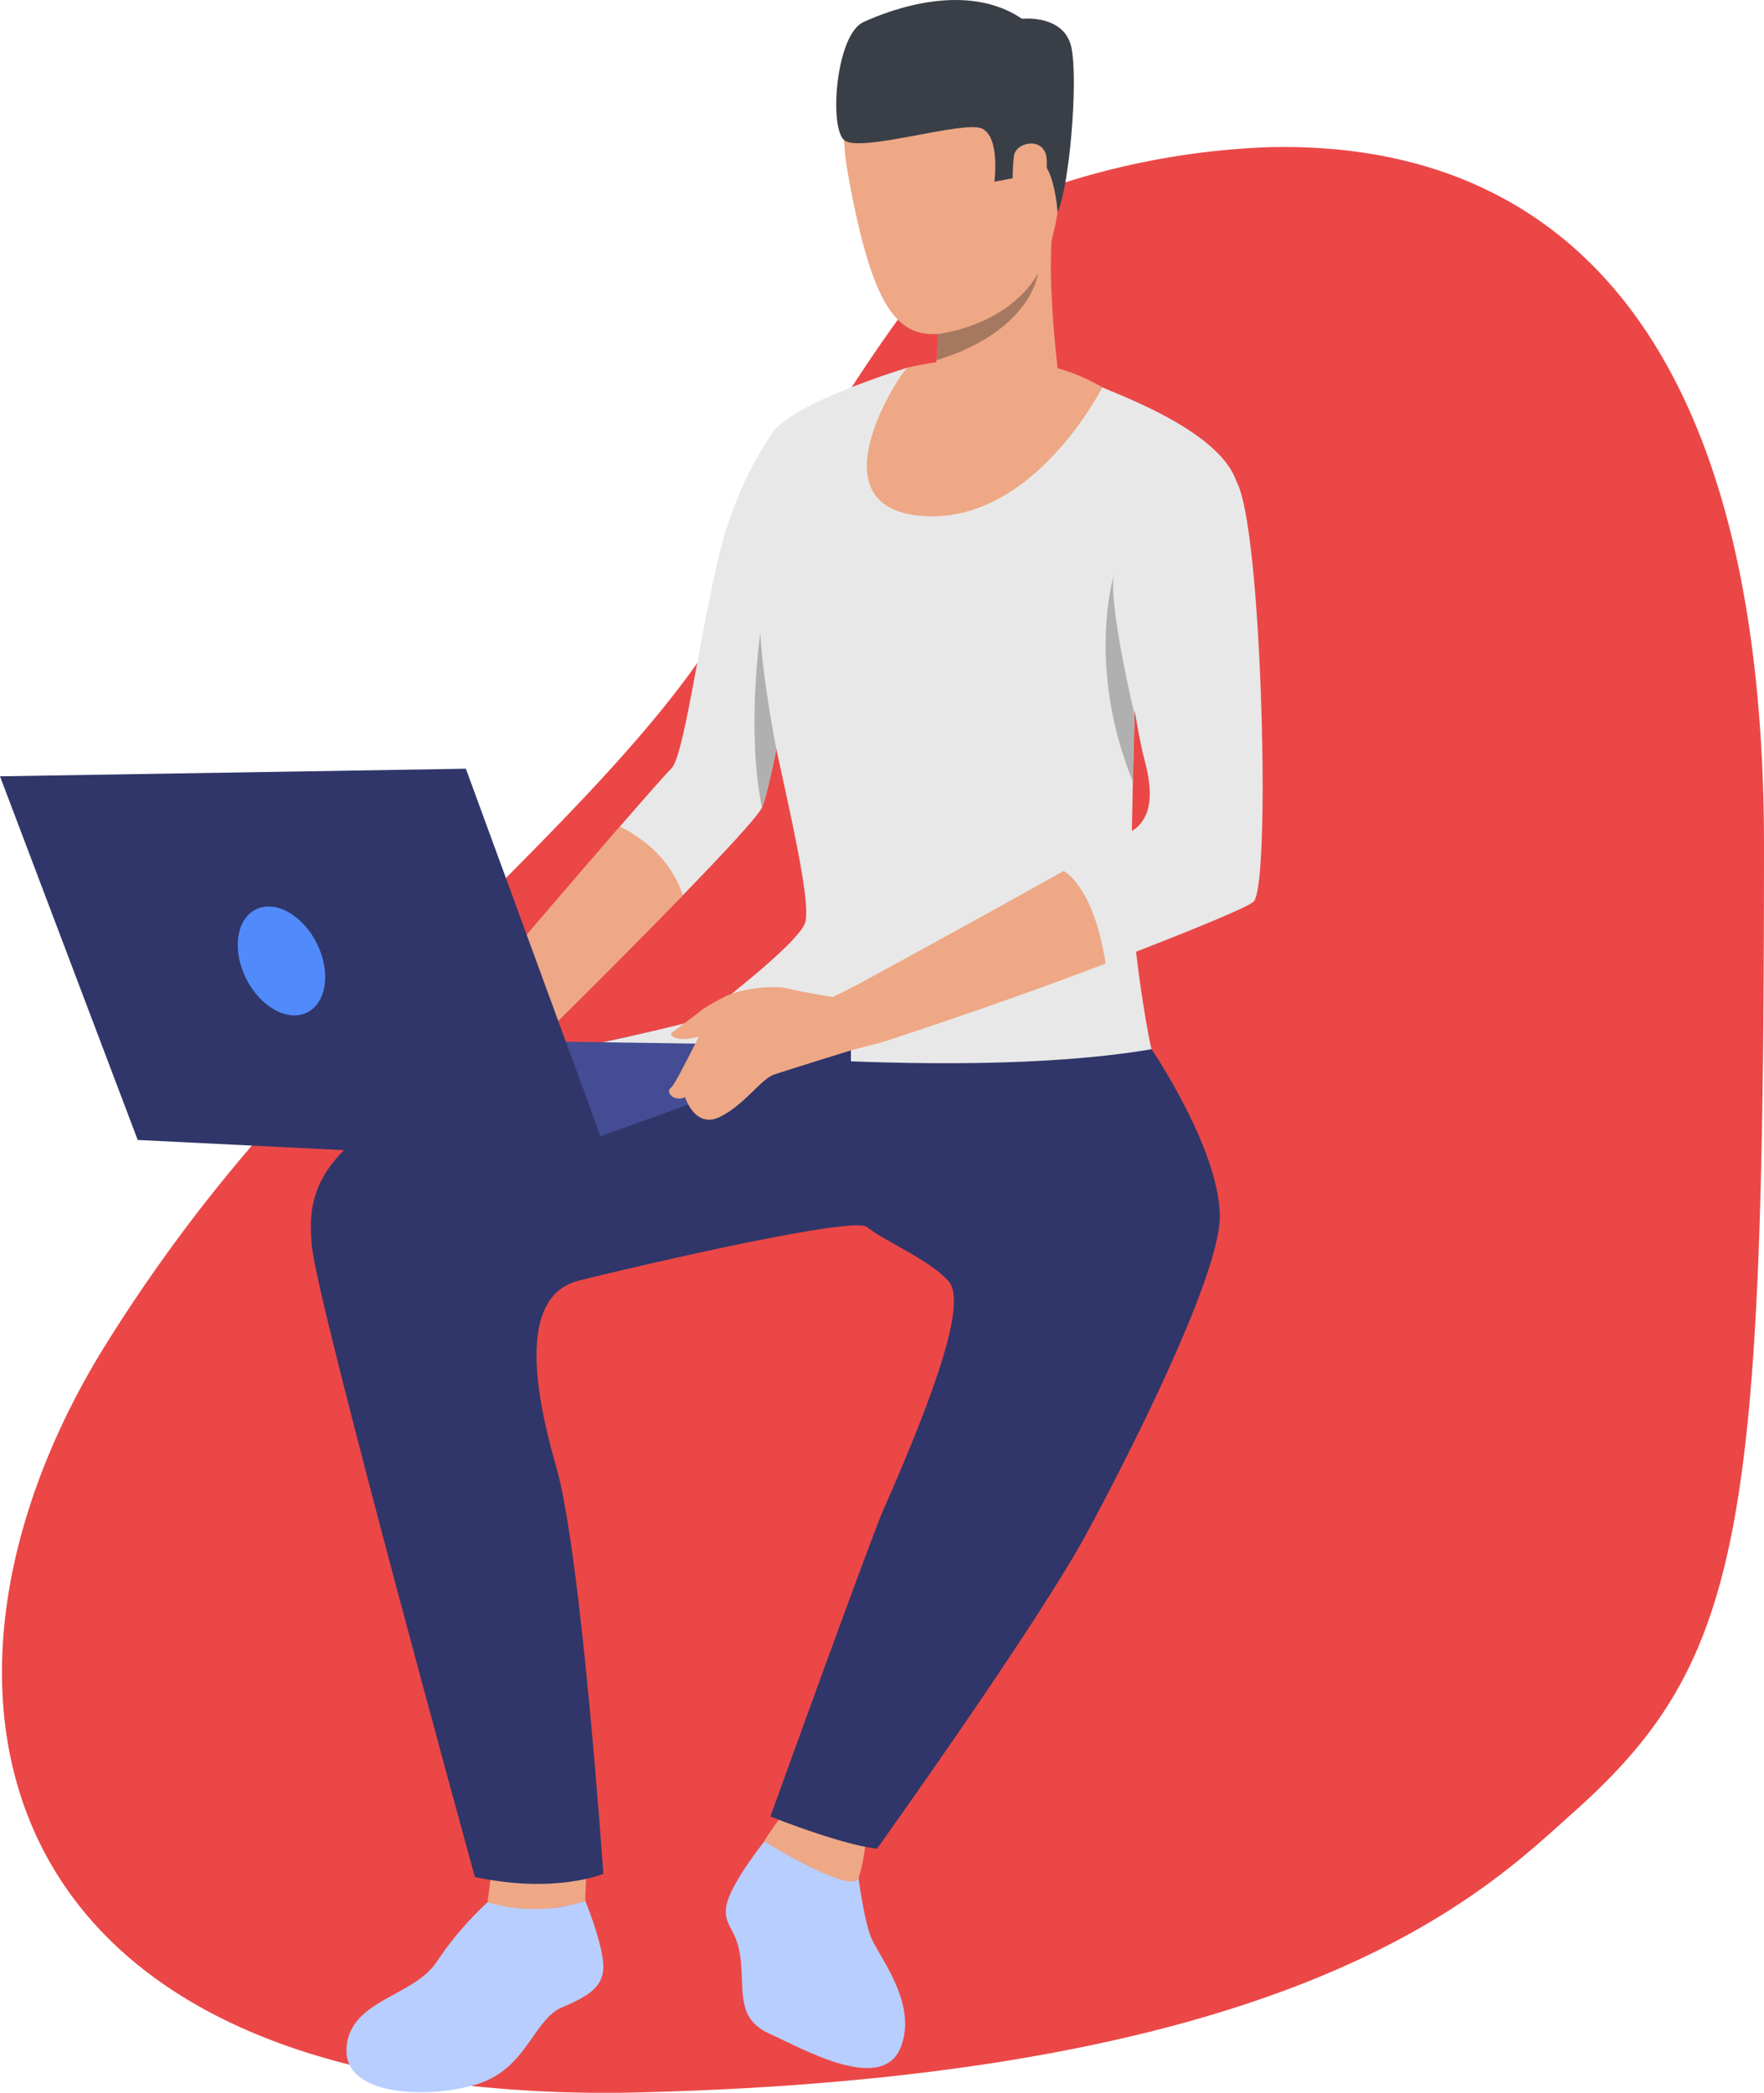 <svg id="Grupo_133" data-name="Grupo 133" xmlns="http://www.w3.org/2000/svg" width="326.584" height="387.42" viewBox="0 0 326.584 387.42">
  <g id="Grupo_35" data-name="Grupo 35" transform="translate(0.367 27.223)">
    <path id="Caminho_49" data-name="Caminho 49" d="M912.642,325.163c-.05,125.8-3.575,150.429-35.164,178.615-12.372,11.04-35.124,33.969-100.773,45.385-19.707,3.43-43.278,5.819-71.586,6.541a238.525,238.525,0,0,1-31.851-1.182,166.1,166.1,0,0,1-22.514-3.935c-72.154-18.079-77.542-79.9-45.985-131.9a299.716,299.716,0,0,1,27.92-38.235c15.455-18.229,32.024-34.421,47.028-49.534,13.828-13.927,26.334-26.941,35.422-39.788a100.129,100.129,0,0,0,9.522-16.208c.582-1.279,1.174-2.548,1.766-3.8,1.944-4.088,3.94-8.018,5.956-11.778,3.79-7.059,7.649-13.512,11.373-19.288,2.968-4.612,5.85-8.789,8.531-12.5a205.882,205.882,0,0,1,16.057-19.884s.852-.4,2.431-1.055c.836-.352,1.887-.775,3.12-1.245.5-.191,1.017-.389,1.573-.592s1.125-.411,1.73-.628c.554-.193,1.132-.4,1.724-.6.7-.242,1.428-.483,2.185-.731.445-.143.9-.29,1.363-.433.274-.087.552-.175.83-.26l.32-.1a143.2,143.2,0,0,1,36.2-6.362C861.282,194.191,912.691,214.637,912.642,325.163Z" transform="translate(-586.424 -195.599)" fill="#eb4747"/>
  </g>
  <g id="Grupo_36" data-name="Grupo 36" transform="translate(134.372 339.814)">
    <path id="Caminho_50" data-name="Caminho 50" d="M678.26,359.346s1.035,8.432,2.4,12.15,8.813,12.3,5.669,20.553c-3.408,8.944-18.281.326-24.353-2.405s-4.685-7.679-5.331-13.745-3.609-6.227-2.515-10.493,7.726-12.428,7.726-12.428Z" transform="translate(-653.891 -352.978)" fill="#b7ceff"/>
  </g>
  <g id="Grupo_38" data-name="Grupo 38" transform="translate(141.5 335.403)">
    <g id="Grupo_37" data-name="Grupo 37">
      <path id="Caminho_51" data-name="Caminho 51" d="M661.185,350.757s-3.81,5.329-3.7,5.476,16.311,10.012,17.439,6.811a33.021,33.021,0,0,0,1.273-6.225Z" transform="translate(-657.48 -350.757)" fill="#eea886"/>
    </g>
  </g>
  <g id="Grupo_39" data-name="Grupo 39" transform="translate(64.141 351.873)">
    <path id="Caminho_52" data-name="Caminho 52" d="M644.656,359.319a61.3,61.3,0,0,0-9.383,10.994c-4.439,6.658-16.227,7.011-16.73,16.1s16.023,9.369,24.7,6.41,9.989-11.836,15.236-14.059,7.975-4.016,7.57-8.35-3.307-11.369-3.307-11.369a36.361,36.361,0,0,1-5.176,1.253A43.012,43.012,0,0,1,644.656,359.319Z" transform="translate(-618.532 -359.049)" fill="#b7ceff"/>
  </g>
  <g id="Grupo_40" data-name="Grupo 40" transform="translate(88.37 79.317)">
    <path id="Caminho_53" data-name="Caminho 53" d="M692.109,248.35s-3.325,19.779-6.006,32.842h0c-1.09,5.3-2.068,9.492-2.677,10.811-.769,1.663-7.011,8.364-14.649,16.233-13.407,13.8-31.118,31.178-31.118,31.178l-6.928-13.145s15.733-18.442,26.4-30.749c4.938-5.693,8.789-10.074,9.494-10.706,2.229-1.994,4.819-21.65,8.457-37.844s10.924-25.145,10.924-25.145Z" transform="translate(-630.731 -221.826)" fill="#e8e8e8"/>
  </g>
  <g id="Grupo_41" data-name="Grupo 41" transform="translate(88.37 153.012)">
    <path id="Caminho_54" data-name="Caminho 54" d="M668.777,271.645c-13.407,13.8-31.118,31.178-31.118,31.178l-6.928-13.145s15.733-18.442,26.4-30.749C660.4,260.532,666.4,264.357,668.777,271.645Z" transform="translate(-630.731 -258.929)" fill="#eea886"/>
  </g>
  <g id="Grupo_42" data-name="Grupo 42" transform="translate(90.265 346.085)">
    <path id="Caminho_55" data-name="Caminho 55" d="M632.464,356.135l-.779,6.058a29.874,29.874,0,0,0,18.087-.27l.194-5.385Z" transform="translate(-631.685 -356.135)" fill="#eea886"/>
  </g>
  <g id="Grupo_43" data-name="Grupo 43" transform="translate(122.055 68.051)">
    <path id="Caminho_56" data-name="Caminho 56" d="M738.826,342.335c.5,1.76-91.136,0-91.136,0s25.346-18.45,26.989-23.378-6.455-34.5-7.51-44.124c-.844-7.7-2.962-42.15,2.111-47.413,5.3-5.5,24.409-11.266,24.409-11.266l27.855,1.037a43.534,43.534,0,0,1,7.881,2.485c3.285,1.525,22.077,8.219,25.128,17.606s-18.75,39.574-18.75,39.574-.042,1.357-.107,3.581h0c-.083,2.963-.209,7.468-.324,12.356-.145,6.33-.272,13.3-.272,18.387C735.1,323.15,738.335,340.577,738.826,342.335Z" transform="translate(-647.69 -216.154)" fill="#e8e8e8"/>
  </g>
  <g id="Grupo_44" data-name="Grupo 44" transform="translate(57.548 189.489)">
    <path id="Caminho_57" data-name="Caminho 57" d="M770.859,282.041s12.465,18.305,12.64,30.8-22.121,54.359-25.493,60.345c-10.144,18-37.959,56.832-37.959,56.832s-4.795-.121-19.755-5.931c0,0,18.5-51.29,20.847-56.615,9.947-22.583,15.5-38.6,12.158-42.475s-12.464-7.756-15.105-10.044-48.637,8.694-53.455,9.943c-12.481,3.236-6.791,24.951-4.032,34.689,4.62,16.285,8.66,75.1,8.66,75.1s-8.89,3.79-23.783.59c0,0-29.237-106.207-30.172-116.768s-1.4-27.978,70.648-41.216Z" transform="translate(-615.213 -277.294)" fill="#303669"/>
  </g>
  <g id="Grupo_45" data-name="Grupo 45" transform="translate(156.223 7.159)">
    <path id="Caminho_58" data-name="Caminho 58" d="M684.366,185.877s-24.178-5.454-18.653,24.973,11.339,32.816,25.92,26.52,13.284-25.789,14.015-35.349S692.081,186.208,684.366,185.877Z" transform="translate(-664.893 -185.497)" fill="#eea886"/>
  </g>
  <g id="Grupo_46" data-name="Grupo 46" transform="translate(169.301 37.529)">
    <path id="Caminho_59" data-name="Caminho 59" d="M671.477,239.121s10.707,11.351,27.628,1.033c0,0-3.786-24.6-1.792-36.58s-22.079,18.563-22.079,18.563c.314.167.524,1.311.572,2.94a32.032,32.032,0,0,1-.25,4.874C675.06,233.933,673.821,238.142,671.477,239.121Z" transform="translate(-671.477 -200.787)" fill="#eea886"/>
  </g>
  <g id="Grupo_47" data-name="Grupo 47" transform="translate(154.817)">
    <path id="Caminho_60" data-name="Caminho 60" d="M705.169,221.189s-.622-9.587-4.123-9.887-4.038,3.561-4.038,3.561l-3.536.667s1.116-8.4-2.382-9.87-22.653,4.626-25.457,2.157-1.488-19.509,3.591-21.84,19.092-7.558,29.358-.606c0,0,8.008-.914,9.194,5.546S707.346,216.384,705.169,221.189Z" transform="translate(-664.185 -181.892)" fill="#3a3f47"/>
  </g>
  <g id="Grupo_48" data-name="Grupo 48" transform="translate(173.381 50.634)">
    <path id="Caminho_61" data-name="Caminho 61" d="M673.531,223.444c17.457-5.383,18.772-15.9,18.792-16.059-5.748,9.875-18.542,11.184-18.542,11.184A31.977,31.977,0,0,1,673.531,223.444Z" transform="translate(-673.531 -207.385)" fill="#a77860"/>
  </g>
  <g id="Grupo_49" data-name="Grupo 49" transform="translate(160.495 66.413)">
    <path id="Caminho_62" data-name="Caminho 62" d="M710.624,220.622s-12.785,25.45-33.44,23.807-3.519-27.225-2.582-27.462C675.635,216.707,695.787,211.688,710.624,220.622Z" transform="translate(-667.044 -215.329)" fill="#eea886"/>
  </g>
  <g id="Grupo_50" data-name="Grupo 50" transform="translate(111.57 185.08)">
    <path id="Caminho_63" data-name="Caminho 63" d="M642.411,282.938s63.283,7.8,101.625,1.293l-73.258-9.156S670.344,276.943,642.411,282.938Z" transform="translate(-642.411 -275.074)" fill="#e8e8e8"/>
  </g>
  <g id="Grupo_51" data-name="Grupo 51" transform="translate(154.19 182.198)">
    <path id="Caminho_64" data-name="Caminho 64" d="M668.583,273.623l-4.713,2.389s1.074,7.488,3.654,9.756l5.291-1.349S671.711,276.207,668.583,273.623Z" transform="translate(-663.869 -273.623)" fill="#eea886"/>
  </g>
  <g id="Grupo_52" data-name="Grupo 52" transform="translate(158.903 86.768)">
    <path id="Caminho_65" data-name="Caminho 65" d="M739.47,305.671c-.941,1.092-13.383,6.1-27.439,11.51l0,0c-19.2,7.4-40.857,14.394-40.857,14.394l-4.93-10.571s22.679-12.325,38.007-20.969c7.24-4.08,12.837-7.343,13.63-8.1,2.465-2.346,3.1-6.11,1.293-12.674s-5.991-36.733-6.457-40.253,1.17-12.908,9.973-13.379,13.284,2.018,13.284,2.018,2.208.918,3.851,22.275S741.7,303.091,739.47,305.671Z" transform="translate(-666.242 -225.577)" fill="#e8e8e8"/>
  </g>
  <g id="Grupo_53" data-name="Grupo 53" transform="translate(204.693 106.546)">
    <path id="Caminho_66" data-name="Caminho 66" d="M694.663,261.322h0c-.083,2.963-.209,7.468-.324,12.356-8.589-21.054-3.625-37.859-3.542-38.143C689.87,241.249,694.6,261.042,694.663,261.322Z" transform="translate(-689.296 -235.535)" fill="#b0b0b0"/>
  </g>
  <g id="Grupo_54" data-name="Grupo 54" transform="translate(139.68 117.117)">
    <path id="Caminho_67" data-name="Caminho 67" d="M660.626,262.423h0c-1.09,5.3-2.068,9.492-2.677,10.811-2.933-14.2-.294-32.378-.294-32.378C658.056,249.541,660.626,262.423,660.626,262.423Z" transform="translate(-656.564 -240.857)" fill="#b0b0b0"/>
  </g>
  <g id="Grupo_55" data-name="Grupo 55" transform="translate(158.903 161.229)">
    <path id="Caminho_68" data-name="Caminho 68" d="M712.031,280.209l0,0c-19.2,7.4-41.554,14.621-41.554,14.621l-4.233-10.8s22.679-12.324,38.007-20.968C704.249,263.066,709.826,265.785,712.031,280.209Z" transform="translate(-666.242 -263.066)" fill="#eea886"/>
  </g>
  <g id="Grupo_56" data-name="Grupo 56" transform="translate(67.59 192.298)">
    <path id="Caminho_69" data-name="Caminho 69" d="M710.217,280.033l-89.948-1.325,45.411,23.057Z" transform="translate(-620.269 -278.708)" fill="#444c94"/>
  </g>
  <g id="Grupo_57" data-name="Grupo 57" transform="translate(109.483 193.622)">
    <path id="Caminho_70" data-name="Caminho 70" d="M644.879,301.107l44.537-17.249v-4.483L641.36,296.708Z" transform="translate(-641.36 -279.375)" fill="#303669"/>
  </g>
  <g id="Grupo_59" data-name="Grupo 59" transform="translate(123.857 182.744)">
    <g id="Grupo_58" data-name="Grupo 58">
      <path id="Caminho_71" data-name="Caminho 71" d="M679.948,275.9s-5.619-.874-9.5-1.778c-3.007-.7-10.479.264-12.382,2.191s-7.959,15.367-9.1,16.188.588,2.719,2.6,1.764c0,0,1.847,5.881,6.4,3.681S665.609,290.94,668,290.1s16.279-5.117,16.279-5.117S683.526,274.474,679.948,275.9Z" transform="translate(-648.597 -273.898)" fill="#eea886"/>
    </g>
  </g>
  <g id="Grupo_61" data-name="Grupo 61" transform="translate(124.263 184.283)">
    <g id="Grupo_60" data-name="Grupo 60">
      <path id="Caminho_72" data-name="Caminho 72" d="M659.236,274.673a39.155,39.155,0,0,0-4.551,2.519c-.943.779-4.767,3.637-5.69,4.31s1.4,2.584,8.225-.371S659.236,274.673,659.236,274.673Z" transform="translate(-648.802 -274.673)" fill="#eea886"/>
    </g>
  </g>
  <g id="Grupo_62" data-name="Grupo 62" transform="translate(0 142.306)">
    <path id="Caminho_73" data-name="Caminho 73" d="M699.241,326.587l-26.75-73.048-86.252,1.408,25.495,67.318Z" transform="translate(-586.239 -253.539)" fill="#303669"/>
  </g>
  <g id="Grupo_63" data-name="Grupo 63" transform="translate(44.016 167.818)">
    <path id="Caminho_74" data-name="Caminho 74" d="M623.037,273.189c2.63,5.261,1.833,10.992-1.778,12.8s-8.674-1-11.308-6.259-1.835-10.99,1.776-12.8S620.4,267.926,623.037,273.189Z" transform="translate(-608.4 -266.384)" fill="#518afa"/>
  </g>
  <g id="Grupo_64" data-name="Grupo 64" transform="translate(187.49 26.566)">
    <path id="Caminho_75" data-name="Caminho 75" d="M680.858,197.61c.316-2.683,5.621-3.669,6.05.356s-2.409,11.089-4.425,10.394S680.419,201.311,680.858,197.61Z" transform="translate(-680.635 -195.267)" fill="#eea886"/>
  </g>
</svg>
